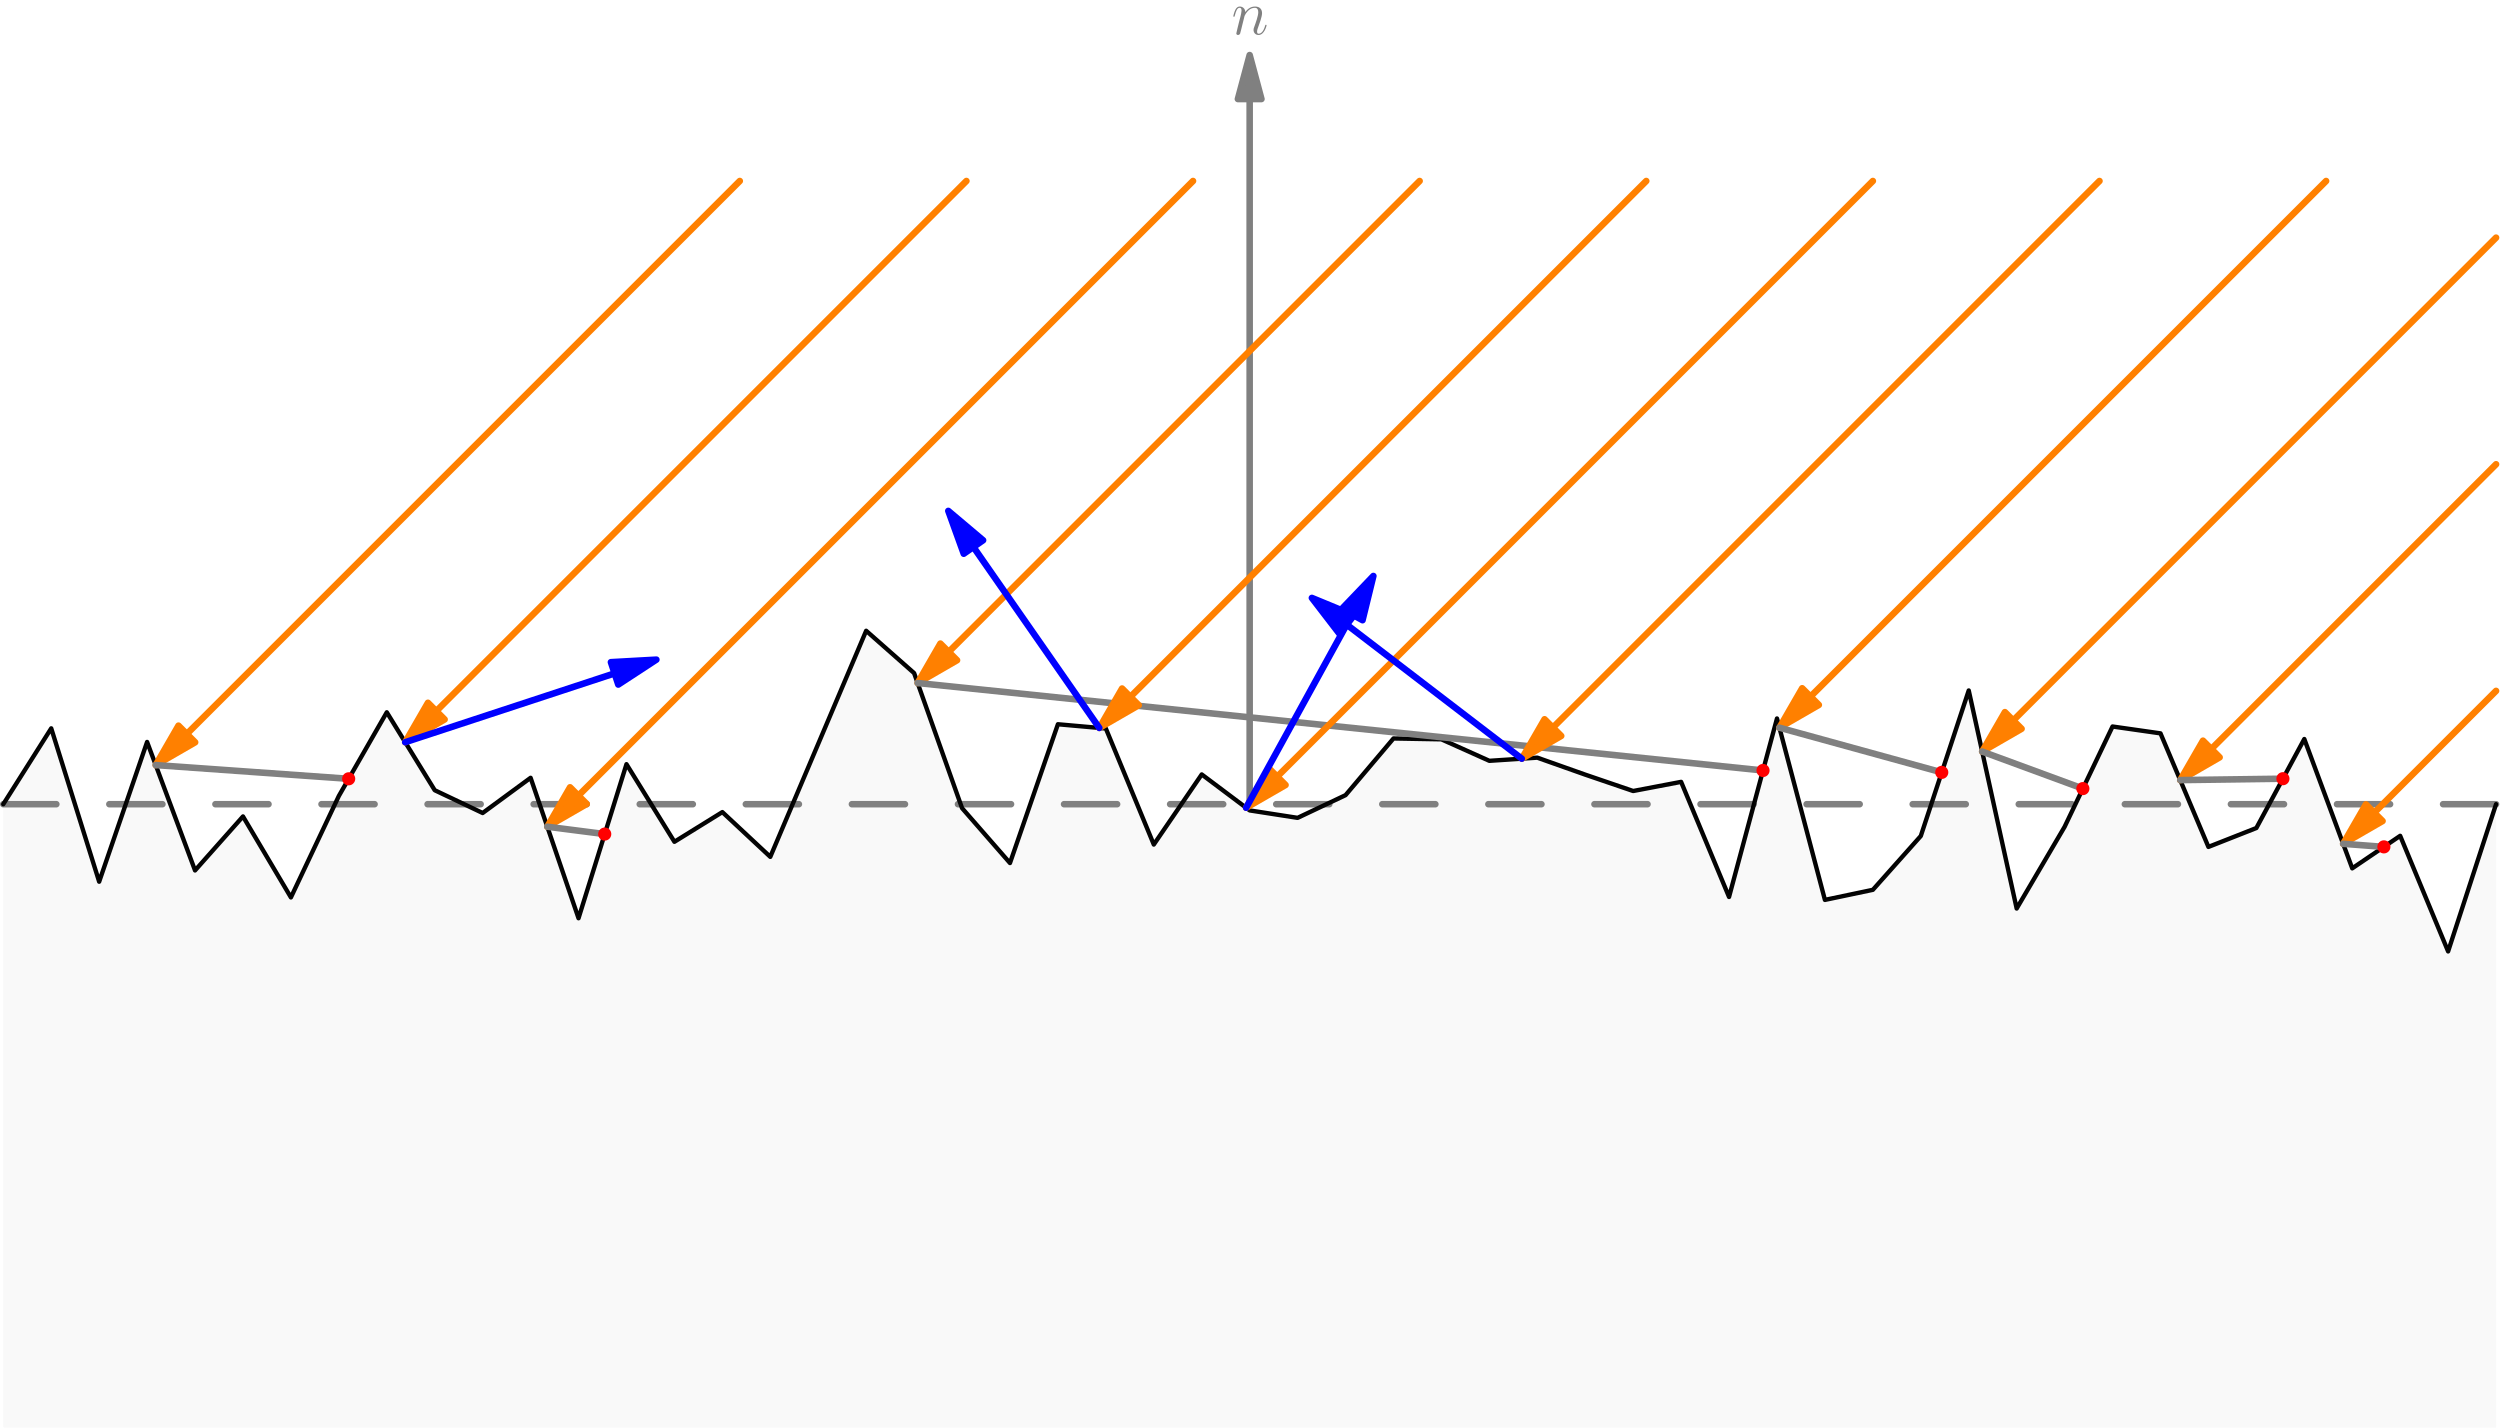 <?xml version='1.0' encoding='UTF-8'?>
<!-- This file was generated by dvisvgm 3.0.3 -->
<svg version='1.1' xmlns='http://www.w3.org/2000/svg' xmlns:xlink='http://www.w3.org/1999/xlink' width='568.424pt' height='324.63pt' viewBox='340.621 236.756 568.424 324.63'>
<defs>
<path id='g0-110' d='M2.955-4.203C2.984-4.29 3.343-5.007 3.873-5.466C4.246-5.81 4.734-6.04 5.294-6.04C5.868-6.04 6.068-5.609 6.068-5.036C6.068-4.218 5.48-2.582 5.193-1.808C5.064-1.463 4.992-1.277 4.992-1.019C4.992-.373 5.437 .143 6.126 .143C7.46 .143 7.962-1.965 7.962-2.052C7.962-2.123 7.905-2.181 7.819-2.181C7.69-2.181 7.675-2.138 7.603-1.894C7.274-.717 6.728-.143 6.169-.143C6.025-.143 5.796-.158 5.796-.617C5.796-.976 5.954-1.406 6.04-1.607C6.327-2.396 6.929-4.003 6.929-4.82C6.929-5.681 6.427-6.327 5.337-6.327C4.06-6.327 3.386-5.423 3.127-5.064C3.084-5.882 2.496-6.327 1.865-6.327C1.406-6.327 1.09-6.054 .846-5.566C.588-5.05 .387-4.189 .387-4.132S.445-4.003 .545-4.003C.66-4.003 .674-4.017 .76-4.347C.99-5.222 1.248-6.04 1.822-6.04C2.152-6.04 2.267-5.81 2.267-5.38C2.267-5.064 2.123-4.505 2.023-4.06L1.621-2.511C1.564-2.238 1.406-1.592 1.334-1.334C1.234-.961 1.076-.287 1.076-.215C1.076-.014 1.234 .143 1.449 .143C1.621 .143 1.822 .057 1.937-.158C1.965-.23 2.095-.732 2.166-1.019L2.482-2.31L2.955-4.203Z'/>
</defs>
<g id='page1'>
<g transform='translate(340.621 236.756)scale(.996)'>
<path d='M.75 183.584H569.805' fill='none' stroke='#808080' stroke-dasharray='12.108,12.108' stroke-linecap='round' stroke-linejoin='round' stroke-miterlimit='10.037' stroke-width='1.5'/>
</g>
<g transform='translate(340.621 236.756)scale(.996)'>
<path d='M285.278 22.609V183.584' fill='none' stroke='#808080' stroke-linecap='round' stroke-linejoin='round' stroke-miterlimit='10.037' stroke-width='1.5'/>
</g>
<g transform='translate(340.621 236.756)scale(.996)'>
<path d='M285.278 12.571L282.588 22.609H287.967L285.278 12.571Z' fill='#808080'/>
</g>
<g transform='translate(340.621 236.756)scale(.996)'>
<path d='M285.278 12.571L282.588 22.609H287.967L285.278 12.571Z' fill='none' stroke='#808080' stroke-linecap='round' stroke-linejoin='round' stroke-miterlimit='10.037' stroke-width='1.5'/>
</g>
<g fill='#808080'>
<use x='620.644' y='244.568' xlink:href='#g0-110'/>
</g>
<g transform='translate(340.621 236.756)scale(.996)'>
<path d='M.75 183.584L11.693 166.27L22.637 201.277L33.58 169.38L44.523 198.705L55.467 186.38L66.41 204.862L77.354 181.703L88.297 162.605L99.24 180.394L110.184 185.596L121.127 177.561L132.07 209.617L143.014 174.453L153.957 192.167L164.901 185.39L175.844 195.604L186.787 169.804L197.731 143.998L208.674 153.657L219.617 184.481L230.561 197.015L241.504 165.335L252.447 166.309L263.391 192.795L274.334 176.791L285.278 185.003L296.221 186.702L307.164 181.52L318.108 168.58L329.051 168.774L339.994 173.684L350.938 172.961L361.881 176.837L372.825 180.573L383.768 178.489L394.711 204.76L405.655 164.02L416.598 205.43L427.541 203.13L438.485 190.844L449.428 157.623L460.371 207.399L471.315 188.744L482.258 165.849L493.202 167.415L504.145 193.335L515.088 189.022L526.032 168.707L536.975 198.226L547.918 190.807L558.862 217.19L569.805 183.584' fill='none' stroke='#000000' stroke-linecap='round' stroke-linejoin='round' stroke-miterlimit='10.037' stroke-width='1'/>
</g>
<g transform='translate(340.621 236.756)scale(.996)'>
<path d='M.75 183.584L11.693 166.27L22.637 201.277L33.58 169.38L44.523 198.705L55.467 186.38L66.41 204.862L77.354 181.703L88.297 162.605L99.24 180.394L110.184 185.596L121.127 177.561L132.07 209.617L143.014 174.453L153.957 192.167L164.901 185.39L175.844 195.604L186.787 169.804L197.731 143.998L208.674 153.657L219.617 184.481L230.561 197.015L241.504 165.335L252.447 166.309L263.391 192.795L274.334 176.791L285.278 185.003L296.221 186.702L307.164 181.52L318.108 168.58L329.051 168.774L339.994 173.684L350.938 172.961L361.881 176.837L372.825 180.573L383.768 178.489L394.711 204.76L405.655 164.02L416.598 205.43L427.541 203.13L438.485 190.844L449.428 157.623L460.371 207.399L471.315 188.744L482.258 165.849L493.202 167.415L504.145 193.335L515.088 189.022L526.032 168.707L536.975 198.226L547.918 190.807L558.862 217.19L569.805 183.584V325.848H.75V183.584Z' fill='#808080' opacity='0.05'/>
</g>
<g transform='translate(340.621 236.756)scale(.996)'>
<path d='M42.645 167.555L168.88 41.32' fill='none' stroke='#ff8000' stroke-linecap='round' stroke-linejoin='round' stroke-miterlimit='10.037' stroke-width='1.5'/>
</g>
<g transform='translate(340.621 236.756)scale(.996)'>
<path d='M35.547 174.652L44.547 169.457L40.743 165.653L35.547 174.652Z' fill='#ff8000'/>
</g>
<g transform='translate(340.621 236.756)scale(.996)'>
<path d='M35.547 174.652L44.547 169.457L40.743 165.653L35.547 174.652Z' fill='none' stroke='#ff8000' stroke-linecap='round' stroke-linejoin='round' stroke-miterlimit='10.037' stroke-width='1.5'/>
</g>
<g transform='translate(340.621 236.756)scale(.996)'>
<path d='M35.547 174.652L79.597 177.788' fill='none' stroke='#808080' stroke-linecap='round' stroke-linejoin='round' stroke-miterlimit='10.037' stroke-width='1.5'/>
</g>
<g transform='translate(340.621 236.756)scale(.996)'>
<circle cx='79.597' cy='177.788' fill='#ff0000' r='1.5'/>
</g>
<g transform='translate(340.621 236.756)scale(.996)'>
<path d='M99.596 162.337L220.612 41.32' fill='none' stroke='#ff8000' stroke-linecap='round' stroke-linejoin='round' stroke-miterlimit='10.037' stroke-width='1.5'/>
</g>
<g transform='translate(340.621 236.756)scale(.996)'>
<path d='M92.498 169.434L101.498 164.238L97.694 160.435L92.498 169.434Z' fill='#ff8000'/>
</g>
<g transform='translate(340.621 236.756)scale(.996)'>
<path d='M92.498 169.434L101.498 164.238L97.694 160.435L92.498 169.434Z' fill='none' stroke='#ff8000' stroke-linecap='round' stroke-linejoin='round' stroke-miterlimit='10.037' stroke-width='1.5'/>
</g>
<g transform='translate(340.621 236.756)scale(.996)'>
<path d='M140.301 153.719L92.498 169.434' fill='none' stroke='#0000ff' stroke-linecap='round' stroke-linejoin='round' stroke-miterlimit='10.037' stroke-width='1.5'/>
</g>
<g transform='translate(340.621 236.756)scale(.996)'>
<path d='M149.837 150.585L139.461 151.164L141.141 156.274L149.837 150.585Z' fill='#0000ff'/>
</g>
<g transform='translate(340.621 236.756)scale(.996)'>
<path d='M149.837 150.585L139.461 151.164L141.141 156.274L149.837 150.585Z' fill='none' stroke='#0000ff' stroke-linecap='round' stroke-linejoin='round' stroke-miterlimit='10.037' stroke-width='1.5'/>
</g>
<g transform='translate(340.621 236.756)scale(.996)'>
<path d='M132.036 181.628L272.344 41.32' fill='none' stroke='#ff8000' stroke-linecap='round' stroke-linejoin='round' stroke-miterlimit='10.037' stroke-width='1.5'/>
</g>
<g transform='translate(340.621 236.756)scale(.996)'>
<path d='M124.938 188.726L133.938 183.53L130.134 179.727L124.938 188.726Z' fill='#ff8000'/>
</g>
<g transform='translate(340.621 236.756)scale(.996)'>
<path d='M124.938 188.726L133.938 183.53L130.134 179.727L124.938 188.726Z' fill='none' stroke='#ff8000' stroke-linecap='round' stroke-linejoin='round' stroke-miterlimit='10.037' stroke-width='1.5'/>
</g>
<g transform='translate(340.621 236.756)scale(.996)'>
<path d='M124.938 188.726L138.049 190.406' fill='none' stroke='#808080' stroke-linecap='round' stroke-linejoin='round' stroke-miterlimit='10.037' stroke-width='1.5'/>
</g>
<g transform='translate(340.621 236.756)scale(.996)'>
<circle cx='138.049' cy='190.406' fill='#ff0000' r='1.5'/>
</g>
<g transform='translate(340.621 236.756)scale(.996)'>
<path d='M216.575 148.822L324.077 41.32' fill='none' stroke='#ff8000' stroke-linecap='round' stroke-linejoin='round' stroke-miterlimit='10.037' stroke-width='1.5'/>
</g>
<g transform='translate(340.621 236.756)scale(.996)'>
<path d='M209.477 155.92L218.477 150.724L214.673 146.92L209.477 155.92Z' fill='#ff8000'/>
</g>
<g transform='translate(340.621 236.756)scale(.996)'>
<path d='M209.477 155.92L218.477 150.724L214.673 146.92L209.477 155.92Z' fill='none' stroke='#ff8000' stroke-linecap='round' stroke-linejoin='round' stroke-miterlimit='10.037' stroke-width='1.5'/>
</g>
<g transform='translate(340.621 236.756)scale(.996)'>
<path d='M209.477 155.92L402.467 175.888' fill='none' stroke='#808080' stroke-linecap='round' stroke-linejoin='round' stroke-miterlimit='10.037' stroke-width='1.5'/>
</g>
<g transform='translate(340.621 236.756)scale(.996)'>
<circle cx='402.467' cy='175.888' fill='#ff0000' r='1.5'/>
</g>
<g transform='translate(340.621 236.756)scale(.996)'>
<path d='M258.05 159.079L375.809 41.32' fill='none' stroke='#ff8000' stroke-linecap='round' stroke-linejoin='round' stroke-miterlimit='10.037' stroke-width='1.5'/>
</g>
<g transform='translate(340.621 236.756)scale(.996)'>
<path d='M250.953 166.176L259.952 160.98L256.149 157.177L250.953 166.176Z' fill='#ff8000'/>
</g>
<g transform='translate(340.621 236.756)scale(.996)'>
<path d='M250.953 166.176L259.952 160.98L256.149 157.177L250.953 166.176Z' fill='none' stroke='#ff8000' stroke-linecap='round' stroke-linejoin='round' stroke-miterlimit='10.037' stroke-width='1.5'/>
</g>
<g transform='translate(340.621 236.756)scale(.996)'>
<path d='M222.214 124.871L250.953 166.176' fill='none' stroke='#0000ff' stroke-linecap='round' stroke-linejoin='round' stroke-miterlimit='10.037' stroke-width='1.5'/>
</g>
<g transform='translate(340.621 236.756)scale(.996)'>
<path d='M216.481 116.631L220.006 126.407L224.422 123.334L216.481 116.631Z' fill='#0000ff'/>
</g>
<g transform='translate(340.621 236.756)scale(.996)'>
<path d='M216.481 116.631L220.006 126.407L224.422 123.334L216.481 116.631Z' fill='none' stroke='#0000ff' stroke-linecap='round' stroke-linejoin='round' stroke-miterlimit='10.037' stroke-width='1.5'/>
</g>
<g transform='translate(340.621 236.756)scale(.996)'>
<path d='M291.564 177.297L427.541 41.32' fill='none' stroke='#ff8000' stroke-linecap='round' stroke-linejoin='round' stroke-miterlimit='10.037' stroke-width='1.5'/>
</g>
<g transform='translate(340.621 236.756)scale(.996)'>
<path d='M284.467 184.395L293.466 179.199L289.663 175.395L284.467 184.395Z' fill='#ff8000'/>
</g>
<g transform='translate(340.621 236.756)scale(.996)'>
<path d='M284.467 184.395L293.466 179.199L289.663 175.395L284.467 184.395Z' fill='none' stroke='#ff8000' stroke-linecap='round' stroke-linejoin='round' stroke-miterlimit='10.037' stroke-width='1.5'/>
</g>
<g transform='translate(340.621 236.756)scale(.996)'>
<path d='M308.685 140.286L284.467 184.395' fill='none' stroke='#0000ff' stroke-linecap='round' stroke-linejoin='round' stroke-miterlimit='10.037' stroke-width='1.5'/>
</g>
<g transform='translate(340.621 236.756)scale(.996)'>
<path d='M313.516 131.487L306.327 138.991L311.042 141.58L313.516 131.487Z' fill='#0000ff'/>
</g>
<g transform='translate(340.621 236.756)scale(.996)'>
<path d='M313.516 131.487L306.327 138.991L311.042 141.58L313.516 131.487Z' fill='none' stroke='#0000ff' stroke-linecap='round' stroke-linejoin='round' stroke-miterlimit='10.037' stroke-width='1.5'/>
</g>
<g transform='translate(340.621 236.756)scale(.996)'>
<path d='M354.496 166.097L479.274 41.32' fill='none' stroke='#ff8000' stroke-linecap='round' stroke-linejoin='round' stroke-miterlimit='10.037' stroke-width='1.5'/>
</g>
<g transform='translate(340.621 236.756)scale(.996)'>
<path d='M347.399 173.195L356.398 167.999L352.594 164.196L347.399 173.195Z' fill='#ff8000'/>
</g>
<g transform='translate(340.621 236.756)scale(.996)'>
<path d='M347.399 173.195L356.398 167.999L352.594 164.196L347.399 173.195Z' fill='none' stroke='#ff8000' stroke-linecap='round' stroke-linejoin='round' stroke-miterlimit='10.037' stroke-width='1.5'/>
</g>
<g transform='translate(340.621 236.756)scale(.996)'>
<path d='M307.449 142.599L347.399 173.195' fill='none' stroke='#0000ff' stroke-linecap='round' stroke-linejoin='round' stroke-miterlimit='10.037' stroke-width='1.5'/>
</g>
<g transform='translate(340.621 236.756)scale(.996)'>
<path d='M299.48 136.496L305.813 144.735L309.084 140.464L299.48 136.496Z' fill='#0000ff'/>
</g>
<g transform='translate(340.621 236.756)scale(.996)'>
<path d='M299.48 136.496L305.813 144.735L309.084 140.464L299.48 136.496Z' fill='none' stroke='#0000ff' stroke-linecap='round' stroke-linejoin='round' stroke-miterlimit='10.037' stroke-width='1.5'/>
</g>
<g transform='translate(340.621 236.756)scale(.996)'>
<path d='M413.306 159.02L531.006 41.32' fill='none' stroke='#ff8000' stroke-linecap='round' stroke-linejoin='round' stroke-miterlimit='10.037' stroke-width='1.5'/>
</g>
<g transform='translate(340.621 236.756)scale(.996)'>
<path d='M406.209 166.117L415.208 160.921L411.405 157.118L406.209 166.117Z' fill='#ff8000'/>
</g>
<g transform='translate(340.621 236.756)scale(.996)'>
<path d='M406.209 166.117L415.208 160.921L411.405 157.118L406.209 166.117Z' fill='none' stroke='#ff8000' stroke-linecap='round' stroke-linejoin='round' stroke-miterlimit='10.037' stroke-width='1.5'/>
</g>
<g transform='translate(340.621 236.756)scale(.996)'>
<path d='M406.209 166.117L443.269 176.321' fill='none' stroke='#808080' stroke-linecap='round' stroke-linejoin='round' stroke-miterlimit='10.037' stroke-width='1.5'/>
</g>
<g transform='translate(340.621 236.756)scale(.996)'>
<circle cx='443.269' cy='176.321' fill='#ff0000' r='1.5'/>
</g>
<g transform='translate(340.621 236.756)scale(.996)'>
<path d='M459.591 164.467L569.805 54.253' fill='none' stroke='#ff8000' stroke-linecap='round' stroke-linejoin='round' stroke-miterlimit='10.037' stroke-width='1.5'/>
</g>
<g transform='translate(340.621 236.756)scale(.996)'>
<path d='M452.493 171.565L461.493 166.369L457.689 162.566L452.493 171.565Z' fill='#ff8000'/>
</g>
<g transform='translate(340.621 236.756)scale(.996)'>
<path d='M452.493 171.565L461.493 166.369L457.689 162.566L452.493 171.565Z' fill='none' stroke='#ff8000' stroke-linecap='round' stroke-linejoin='round' stroke-miterlimit='10.037' stroke-width='1.5'/>
</g>
<g transform='translate(340.621 236.756)scale(.996)'>
<path d='M452.493 171.565L475.483 180.024' fill='none' stroke='#808080' stroke-linecap='round' stroke-linejoin='round' stroke-miterlimit='10.037' stroke-width='1.5'/>
</g>
<g transform='translate(340.621 236.756)scale(.996)'>
<circle cx='475.483' cy='180.024' fill='#ff0000' r='1.5'/>
</g>
<g transform='translate(340.621 236.756)scale(.996)'>
<path d='M504.804 170.987L569.805 105.985' fill='none' stroke='#ff8000' stroke-linecap='round' stroke-linejoin='round' stroke-miterlimit='10.037' stroke-width='1.5'/>
</g>
<g transform='translate(340.621 236.756)scale(.996)'>
<path d='M497.706 178.084L506.705 172.889L502.902 169.085L497.706 178.084Z' fill='#ff8000'/>
</g>
<g transform='translate(340.621 236.756)scale(.996)'>
<path d='M497.706 178.084L506.705 172.889L502.902 169.085L497.706 178.084Z' fill='none' stroke='#ff8000' stroke-linecap='round' stroke-linejoin='round' stroke-miterlimit='10.037' stroke-width='1.5'/>
</g>
<g transform='translate(340.621 236.756)scale(.996)'>
<path d='M497.706 178.084L521.152 177.765' fill='none' stroke='#808080' stroke-linecap='round' stroke-linejoin='round' stroke-miterlimit='10.037' stroke-width='1.5'/>
</g>
<g transform='translate(340.621 236.756)scale(.996)'>
<circle cx='521.152' cy='177.765' fill='#ff0000' r='1.5'/>
</g>
<g transform='translate(340.621 236.756)scale(.996)'>
<path d='M541.996 185.527L569.805 157.718' fill='none' stroke='#ff8000' stroke-linecap='round' stroke-linejoin='round' stroke-miterlimit='10.037' stroke-width='1.5'/>
</g>
<g transform='translate(340.621 236.756)scale(.996)'>
<path d='M534.898 192.624L543.898 187.429L540.094 183.625L534.898 192.624Z' fill='#ff8000'/>
</g>
<g transform='translate(340.621 236.756)scale(.996)'>
<path d='M534.898 192.624L543.898 187.429L540.094 183.625L534.898 192.624Z' fill='none' stroke='#ff8000' stroke-linecap='round' stroke-linejoin='round' stroke-miterlimit='10.037' stroke-width='1.5'/>
</g>
<g transform='translate(340.621 236.756)scale(.996)'>
<path d='M534.898 192.624L544.202 193.327' fill='none' stroke='#808080' stroke-linecap='round' stroke-linejoin='round' stroke-miterlimit='10.037' stroke-width='1.5'/>
</g>
<g transform='translate(340.621 236.756)scale(.996)'>
<circle cx='544.202' cy='193.327' fill='#ff0000' r='1.5'/>
</g>
</g>
</svg>